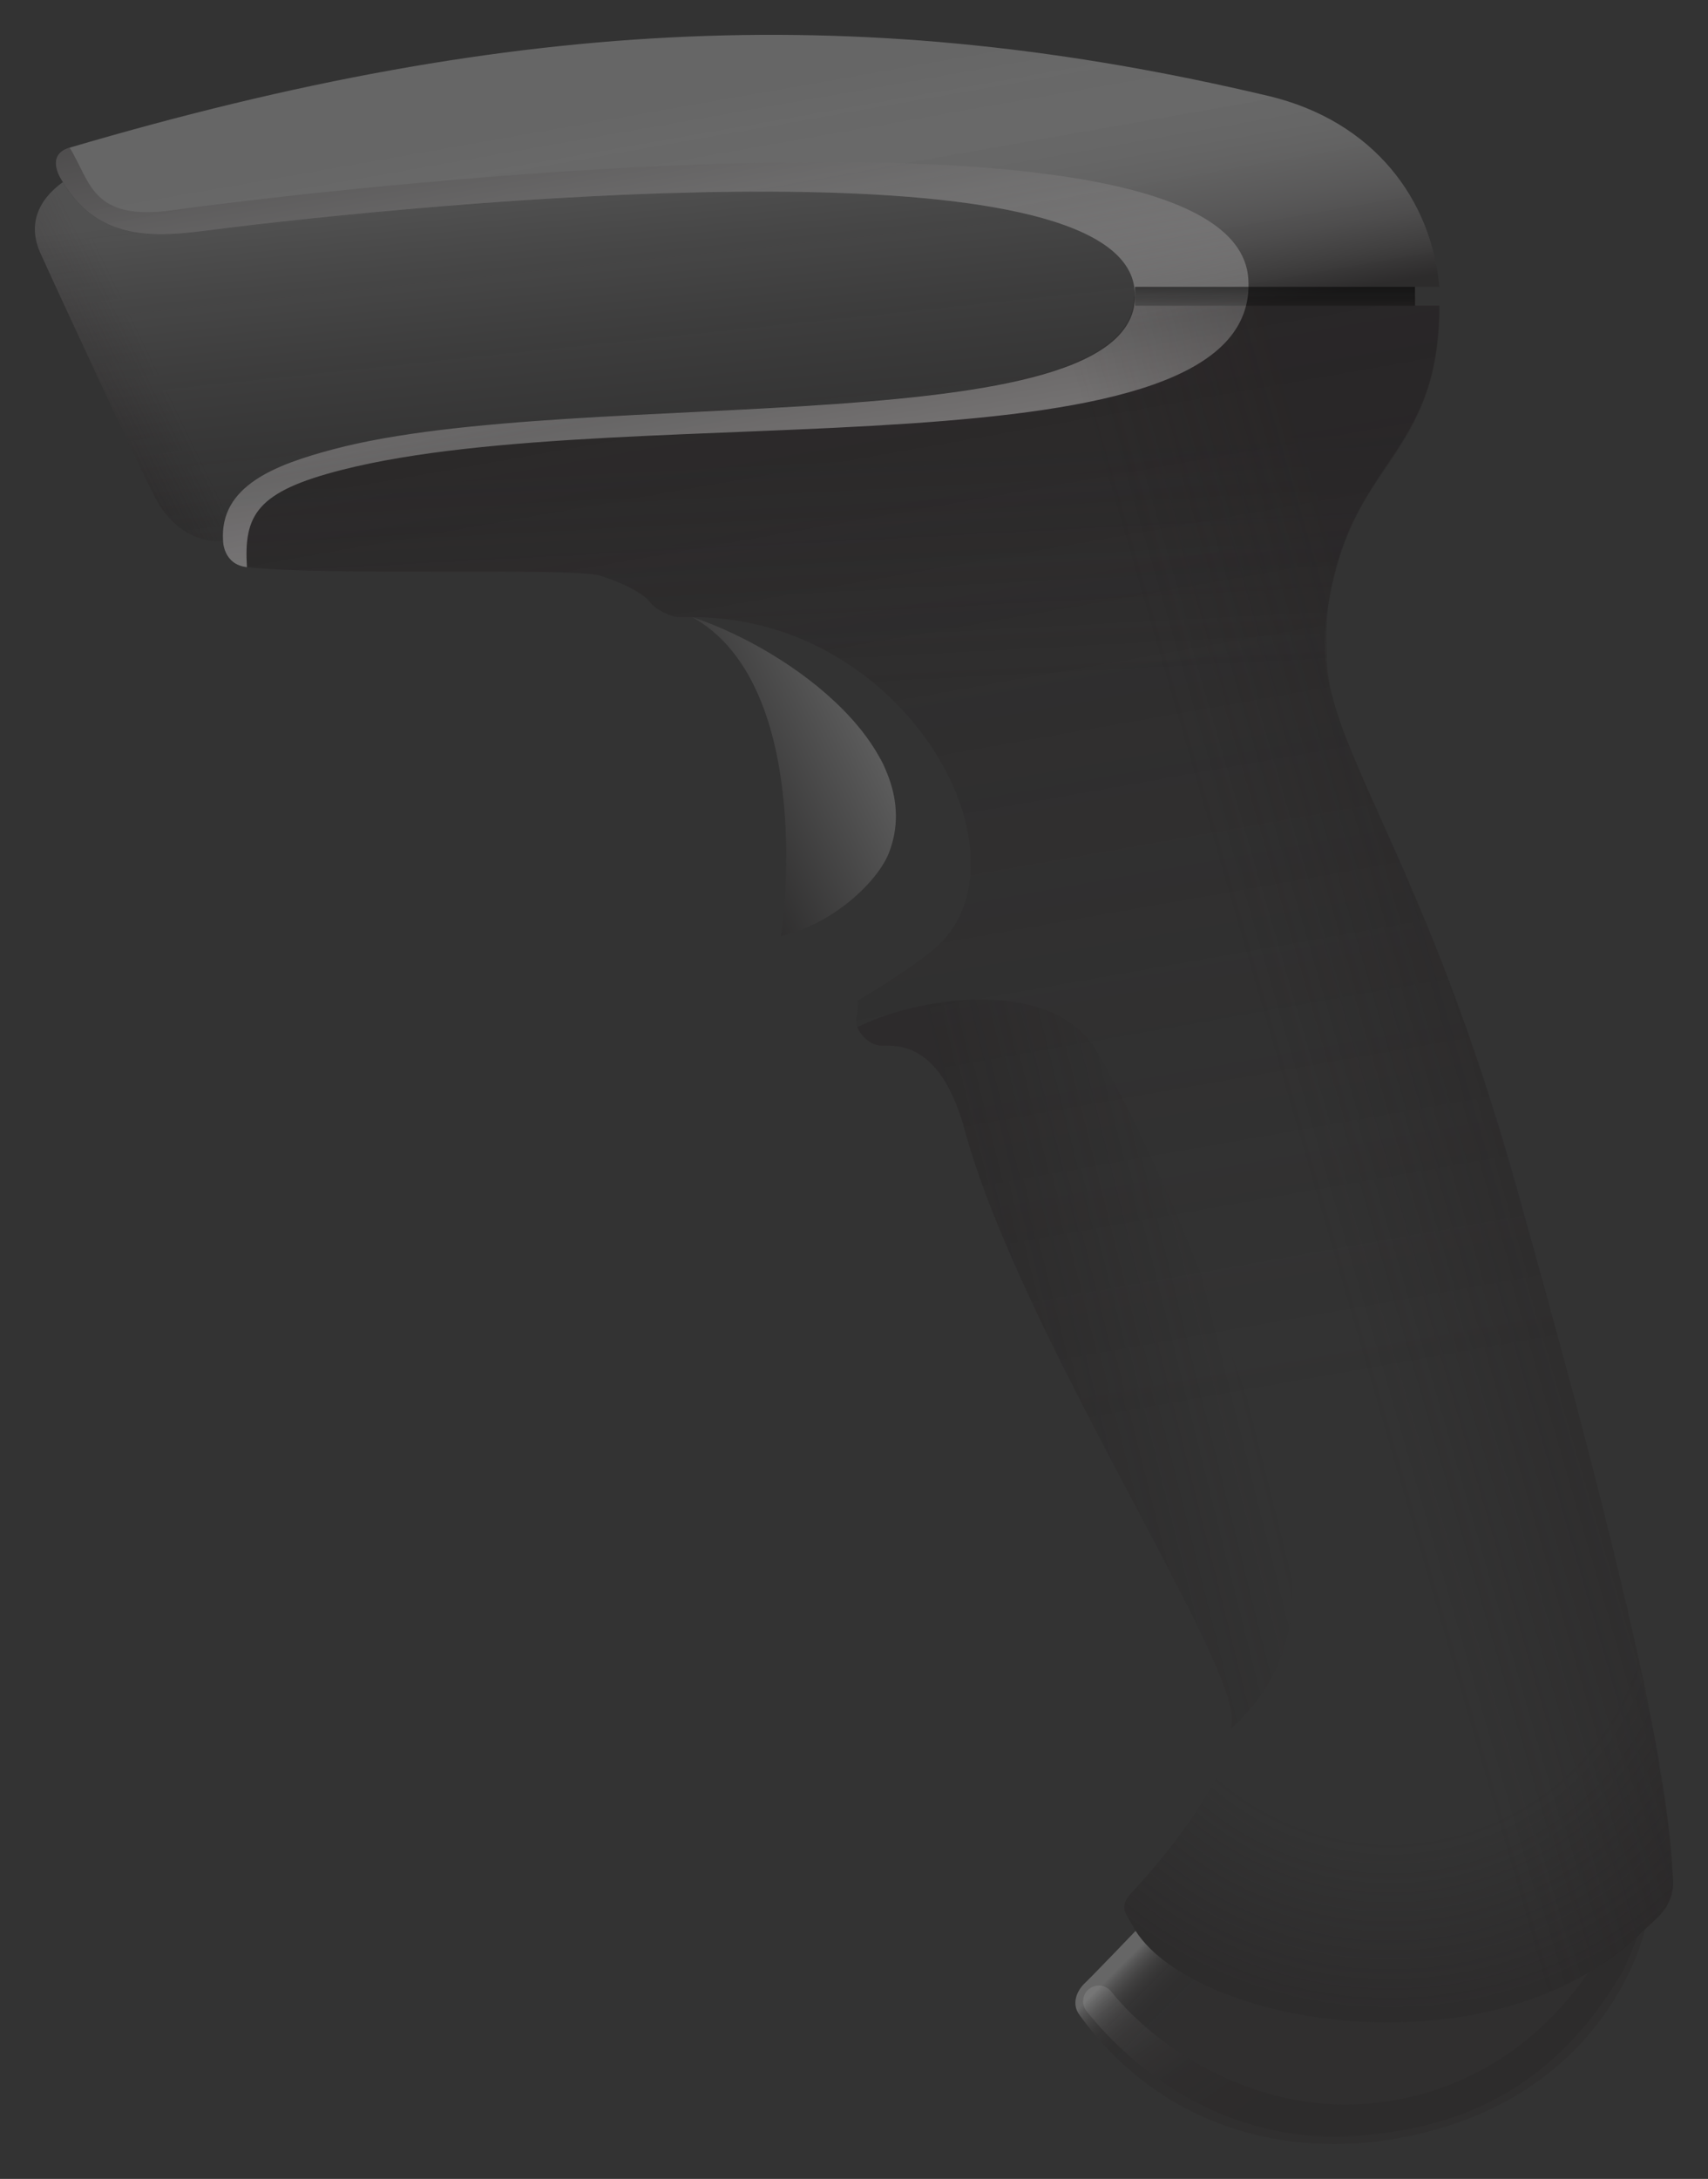<svg version="1.2" baseProfile="tiny" id="EdgeSVG_AfqfH" x="0px" y="0px" width="35.295px" height="45.006px" viewBox="0 0 35.295 45.006" xmlns:xlink="http://www.w3.org/1999/xlink" xmlns="http://www.w3.org/2000/svg">
  <rect x="0" y="0" width="35.295" height="45.006" fill="#333333" stroke="none"/>
  <linearGradient id="SVGID_2_" gradientUnits="userSpaceOnUse" x1="25.354" y1="37.998" x2="31.119" y2="43.763">
    <stop offset="0.036" style="stop-color:#FFFFFF;stop-opacity:0.25"/>
    <stop offset="0.048" style="stop-color:#D2D1D2;stop-opacity:0.247"/>
    <stop offset="0.06" style="stop-color:#A9A8A8;stop-opacity:0.243"/>
    <stop offset="0.074" style="stop-color:#858383;stop-opacity:0.239"/>
    <stop offset="0.088" style="stop-color:#676464;stop-opacity:0.235"/>
    <stop offset="0.104" style="stop-color:#4E4B4B;stop-opacity:0.231"/>
    <stop offset="0.121" style="stop-color:#3B3738;stop-opacity:0.226"/>
    <stop offset="0.141" style="stop-color:#2D292A;stop-opacity:0.22"/>
    <stop offset="0.166" style="stop-color:#252122;stop-opacity:0.213"/>
    <stop offset="0.212" style="stop-color:#231F20;stop-opacity:0.2"/>
  </linearGradient>
  <path fill="url(#SVGID_2_)" d="M23.467,39.883c0,0-0.873,0.912-1.051,1.081c-0.177,0.169-0.273,0.433-0.11,0.654&#xD;&#xA;&#x9;&#x9;c1.725,2.379,4.329,2.948,6.553,2.554c4.396-0.777,5.135-4.325,5.135-4.325C30.942,42.911,24.752,41.872,23.467,39.883z"/>
  <linearGradient id="SVGID_3_" gradientUnits="userSpaceOnUse" x1="26.439" y1="38.328" x2="30.296" y2="43.836">
    <stop offset="0.036" style="stop-color:#FFFFFF;stop-opacity:0.1"/>
    <stop offset="0.071" style="stop-color:#D2D1D2;stop-opacity:0.106"/>
    <stop offset="0.11" style="stop-color:#A9A8A8;stop-opacity:0.114"/>
    <stop offset="0.151" style="stop-color:#858383;stop-opacity:0.121"/>
    <stop offset="0.195" style="stop-color:#676464;stop-opacity:0.13"/>
    <stop offset="0.243" style="stop-color:#4E4B4B;stop-opacity:0.138"/>
    <stop offset="0.297" style="stop-color:#3B3738;stop-opacity:0.148"/>
    <stop offset="0.358" style="stop-color:#2D292A;stop-opacity:0.16"/>
    <stop offset="0.435" style="stop-color:#252122;stop-opacity:0.174"/>
    <stop offset="0.576" style="stop-color:#231F20;stop-opacity:0.2"/>
  </linearGradient>
  <path fill="url(#SVGID_3_)" d="M32.818,40.75c-1.419,2.04-3.303,2.606-4.574,2.703c-2.33,0.185-4.332-1.131-5.283-2.319&#xD;&#xA;&#x9;&#x9;c-0.112-0.139-0.316-0.162-0.458-0.051c-0.14,0.113-0.162,0.317-0.051,0.457c0.986,1.23,2.737,2.59,5.112,2.59&#xD;&#xA;&#x9;&#x9;c0.171,0,0.341-0.006,0.514-0.019c1.55-0.118,3.838-0.599,5.454-3.393c0.074-0.129,0.311-0.727,0.311-0.727&#xD;&#xA;&#x9;&#x9;C33.526,40.263,33.094,40.588,32.818,40.75z"/>
  <linearGradient id="SVGID_4_" gradientUnits="userSpaceOnUse" x1="22.229" y1="43.066" x2="14.686" y2="0.287">
    <stop offset="0.297" style="stop-color:#231F20;stop-opacity:0"/>
    <stop offset="0.745" style="stop-color:#231F20;stop-opacity:0.3"/>
    <stop offset="0.818" style="stop-color:#231F20;stop-opacity:0.35"/>
    <stop offset="0.82" style="stop-color:#292526;stop-opacity:0.349"/>
    <stop offset="0.835" style="stop-color:#5B5858;stop-opacity:0.339"/>
    <stop offset="0.85" style="stop-color:#878485;stop-opacity:0.328"/>
    <stop offset="0.867" style="stop-color:#ACAAAB;stop-opacity:0.317"/>
    <stop offset="0.883" style="stop-color:#CAC9C9;stop-opacity:0.305"/>
    <stop offset="0.9" style="stop-color:#E1E1E1;stop-opacity:0.293"/>
    <stop offset="0.919" style="stop-color:#F2F2F2;stop-opacity:0.281"/>
    <stop offset="0.939" style="stop-color:#FCFCFC;stop-opacity:0.267"/>
    <stop offset="0.964" style="stop-color:#FFFFFF;stop-opacity:0.25"/>
  </linearGradient>
  <path fill="url(#SVGID_4_)" d="M31.381,24.642c-2.106-7.566-4.312-9.457-3.977-11.856c0.476-3.435,2.338-3.274,2.338-6.471&#xD;&#xA;&#x9;&#x9;c-0.503,0-0.503,0-0.503,0V5.925h0.503C29.585,4.14,28.401,2.5,26.203,1.98c-8.24-1.95-15.466-1.67-24.763,1.07&#xD;&#xA;&#x9;&#x9;c-0.544,0.161-0.139,0.71-0.139,0.71c0.838,1.411,2.272,1.083,3.438,0.943c5.406-0.649,18.257-1.742,18.699,1.221&#xD;&#xA;&#x9;&#x9;c0.496,3.334-11.428,2-16.542,3.353c-1.2,0.318-2.365,0.753-2.286,1.898c0,0,0.003,0.485,0.493,0.539&#xD;&#xA;&#x9;&#x9;c1.715,0.188,6.729,0.002,7.291,0.175c0.507,0.156,0.903,0.379,1.021,0.532c0.15,0.195,0.461,0.326,0.617,0.326&#xD;&#xA;&#x9;&#x9;c0.155,0,0.273,0,0.273,0c4.472-0.004,7.163,5.035,4.99,6.862c-0.536,0.451-1.565,1.055-1.565,1.055s0.011,0.115-0.033,0.368&#xD;&#xA;&#x9;&#x9;c-0.046,0.253,0.259,0.571,0.527,0.565c0.367-0.007,1.228-0.039,1.715,1.755c1.106,4.075,5.438,10.645,5.518,12.127&#xD;&#xA;&#x9;&#x9;c0.063,1.225-1.551,3.06-2.112,3.659c-0.117,0.127-0.143,0.28-0.07,0.409c0.072,0.127,0.193,0.335,0.193,0.335&#xD;&#xA;&#x9;&#x9;c1.285,1.988,7.475,3.027,10.526-0.036c0,0,0.059-0.041,0.292-0.273c0.254-0.256,0.295-0.563,0.29-0.701&#xD;&#xA;&#x9;&#x9;C34.471,35.922,33.031,30.569,31.381,24.642z"/>
  <linearGradient id="SVGID_5_" gradientUnits="userSpaceOnUse" x1="21.122" y1="1.07" x2="3.016" y2="9.9">
    <stop offset="0.939" style="stop-color:#231F20;stop-opacity:0"/>
    <stop offset="1" style="stop-color:#231F20;stop-opacity:0.3"/>
  </linearGradient>
  <path fill="url(#SVGID_5_)" d="M6.894,9.278c5.114-1.354,17.038-0.019,16.542-3.353c-0.443-2.963-13.293-1.87-18.699-1.221&#xD;&#xA;&#x9;&#x9;c-1.165,0.141-2.6,0.468-3.438-0.943C0.765,4.146,0.579,4.658,0.833,5.223c0.302,0.675,2.005,4.348,2.358,5.029&#xD;&#xA;&#x9;&#x9;c0.546,1.053,1.417,0.924,1.417,0.924C4.529,10.031,5.694,9.596,6.894,9.278z"/>
  <linearGradient id="SVGID_6_" gradientUnits="userSpaceOnUse" x1="11.795" y1="2.658" x2="12.602" y2="10.336">
    <stop offset="0.127" style="stop-color:#FFFFFF;stop-opacity:0.15"/>
    <stop offset="0.988" style="stop-color:#231F20;stop-opacity:0.07"/>
  </linearGradient>
  <path fill="url(#SVGID_6_)" d="M6.894,9.278c5.114-1.354,17.038-0.019,16.542-3.353c-0.443-2.963-13.293-1.87-18.699-1.221&#xD;&#xA;&#x9;&#x9;c-1.165,0.141-2.6,0.468-3.438-0.943C0.765,4.146,0.579,4.658,0.833,5.223c0.302,0.675,2.005,4.348,2.358,5.029&#xD;&#xA;&#x9;&#x9;c0.546,1.053,1.417,0.924,1.417,0.924C4.529,10.031,5.694,9.596,6.894,9.278z"/>
  <linearGradient id="SVGID_7_" gradientUnits="userSpaceOnUse" x1="19.633" y1="28.889" x2="25.557" y2="27.412">
    <stop offset="0.242" style="stop-color:#231F20;stop-opacity:0.3"/>
    <stop offset="1" style="stop-color:#231F20;stop-opacity:0"/>
  </linearGradient>
  <path fill="url(#SVGID_7_)" d="M26.434,30.955c-0.777-2.69-2.292-6.667-3.755-9.216c-0.939-1.636-3.837-1.104-4.959-0.522&#xD;&#xA;&#x9;&#x9;c0.074,0.201,0.298,0.386,0.504,0.381c0.367-0.007,1.228-0.039,1.715,1.755c1.106,4.075,5.438,10.645,5.518,12.127&#xD;&#xA;&#x9;&#x9;c0.002,0.072-0.016,0.152-0.023,0.229C26.455,34.791,27.133,33.381,26.434,30.955z"/>
  <linearGradient id="SVGID_8_" gradientUnits="userSpaceOnUse" x1="17.785" y1="14.835" x2="14.679" y2="16.349">
    <stop offset="0" style="stop-color:#FFFFFF;stop-opacity:0.52"/>
    <stop offset="0" style="stop-color:#FFFFFF;stop-opacity:0.2"/>
    <stop offset="1" style="stop-color:#231F20;stop-opacity:0.19"/>
  </linearGradient>
  <path fill="url(#SVGID_8_)" d="M16.136,19.337c1.123-0.266,2.012-1.156,2.232-1.718c0.824-2.107-2.031-4.201-4.063-4.872&#xD;&#xA;&#x9;&#x9;C16.76,14.113,16.227,18.869,16.136,19.337z"/>
  <linearGradient id="SVGID_9_" gradientUnits="userSpaceOnUse" x1="17.51" y1="14.948" x2="17.065" y2="6.454">
    <stop offset="0.073" style="stop-color:#231F20;stop-opacity:0"/>
    <stop offset="0.642" style="stop-color:#231F20;stop-opacity:0.22"/>
  </linearGradient>
  <path fill="url(#SVGID_9_)" d="M29.751,6.316c-0.502,0-0.502,0-0.502,0V6.12h-5.818c-0.023,3.072-11.52,1.833-16.525,3.158&#xD;&#xA;&#x9;&#x9;c-1.2,0.318-2.365,0.753-2.287,1.898c0,0,0.003,0.485,0.493,0.539c1.716,0.188,6.729,0.002,7.292,0.175&#xD;&#xA;&#x9;&#x9;c0.506,0.156,0.903,0.379,1.021,0.532c0.149,0.195,0.461,0.326,0.617,0.326c0.154,0,0.272,0,0.272,0&#xD;&#xA;&#x9;&#x9;c1.668-0.001,3.088,0.699,4.102,1.673h9.139c-0.175-0.693-0.168-1.328-0.102-1.876C27.8,9.619,29.751,9.512,29.751,6.316z"/>
  <linearGradient id="SVGID_10_" gradientUnits="userSpaceOnUse" x1="14.447" y1="10.067" x2="12.855" y2="1.039">
    <stop offset="0" style="stop-color:#FFFFFF;stop-opacity:0.35"/>
    <stop offset="1" style="stop-color:#231F20;stop-opacity:0.35"/>
  </linearGradient>
  <path fill="url(#SVGID_10_)" d="M7.067,9.705c5.964-1.518,18.999,0.284,18.729-3.944C25.525,1.533,5.305,4.094,3.598,4.338&#xD;&#xA;&#x9;&#x9;C1.89,4.583,1.88,3.761,1.44,3.051c-0.544,0.161-0.139,0.71-0.139,0.71c0.838,1.411,2.272,1.083,3.438,0.943&#xD;&#xA;&#x9;&#x9;c5.406-0.649,18.257-1.742,18.699,1.221c0.496,3.334-11.428,2-16.542,3.353c-1.2,0.318-2.365,0.753-2.286,1.898&#xD;&#xA;&#x9;&#x9;c0,0,0.003,0.485,0.493,0.539C5.036,10.635,5.301,10.154,7.067,9.705z"/>
  <linearGradient id="SVGID_11_" gradientUnits="userSpaceOnUse" x1="26.347" y1="6.315" x2="26.347" y2="5.925">
    <stop offset="0.012" style="stop-color:#000000;stop-opacity:0.3"/>
    <stop offset="1" style="stop-color:#000000;stop-opacity:0.52"/>
  </linearGradient>
  <rect x="23.454" y="5.925" fill="url(#SVGID_11_)" width="5.786" height="0.391"/>
  <radialGradient id="SVGID_12_" cx="28.724" cy="32.717" r="8.811" gradientUnits="userSpaceOnUse">
    <stop offset="0.6" style="stop-color:#231F20;stop-opacity:0"/>
    <stop offset="0.944" style="stop-color:#231F20;stop-opacity:0.3"/>
    <stop offset="1" style="stop-color:#231F20;stop-opacity:0.35"/>
  </radialGradient>
  <path fill="url(#SVGID_12_)" d="M24.511,33.123c0.543,1.082,0.922,1.934,0.945,2.357c0.063,1.225-1.551,3.06-2.112,3.659&#xD;&#xA;&#x9;&#x9;c-0.117,0.127-0.143,0.28-0.07,0.409c0.072,0.127,0.193,0.335,0.193,0.335c1.285,1.988,7.475,3.027,10.526-0.036&#xD;&#xA;&#x9;&#x9;c0,0,0.059-0.041,0.292-0.273c0.254-0.256,0.295-0.563,0.29-0.701c-0.051-1.423-0.417-3.414-0.961-5.75H24.511z"/>
  <linearGradient id="SVGID_13_" gradientUnits="userSpaceOnUse" x1="34.252" y1="21.856" x2="25.845" y2="24.299">
    <stop offset="0.4" style="stop-color:#231F20;stop-opacity:0.27"/>
    <stop offset="0.879" style="stop-color:#231F20;stop-opacity:0"/>
  </linearGradient>
  <path fill="url(#SVGID_13_)" d="M34.548,38.625c-0.01-0.3-0.04-0.61-0.08-0.95s-0.1-0.729-0.17-1.12&#xD;&#xA;&#x9;&#x9;c-0.01-0.08-0.02-0.149-0.029-0.24c-0.08-0.46-0.181-0.949-0.28-1.46c0-0.02-0.01-0.04-0.01-0.06c-0.101-0.47-0.21-0.96-0.33-1.46&#xD;&#xA;&#x9;&#x9;c-0.011-0.08-0.03-0.15-0.04-0.22h-0.01c-0.58-2.511-1.37-5.41-2.23-8.48c-1.63-5.85-3.31-8.3-3.83-10.22&#xD;&#xA;&#x9;&#x9;c-0.1-0.36-0.13-0.8-0.13-1.22c0-0.23,0.01-0.46,0.03-0.66c0.02-0.13,0.04-0.25,0.06-0.37c0.15-0.7,0.352-1.225,0.601-1.67&#xD;&#xA;&#x9;&#x9;c0.688-1.229,1.636-1.959,1.639-4.18h-0.497H23.43c-0.13,0.76-1.024,1.233-2.362,1.542l10.34,33.51&#xD;&#xA;&#x9;&#x9;c0.745-0.237,1.737-0.667,2.587-1.52c0,0,0.059-0.041,0.292-0.273c0.254-0.256,0.295-0.564,0.29-0.701&#xD;&#xA;&#x9;&#x9;c-0.003-0.075-0.016-0.169-0.021-0.247H34.548z"/>
</svg>